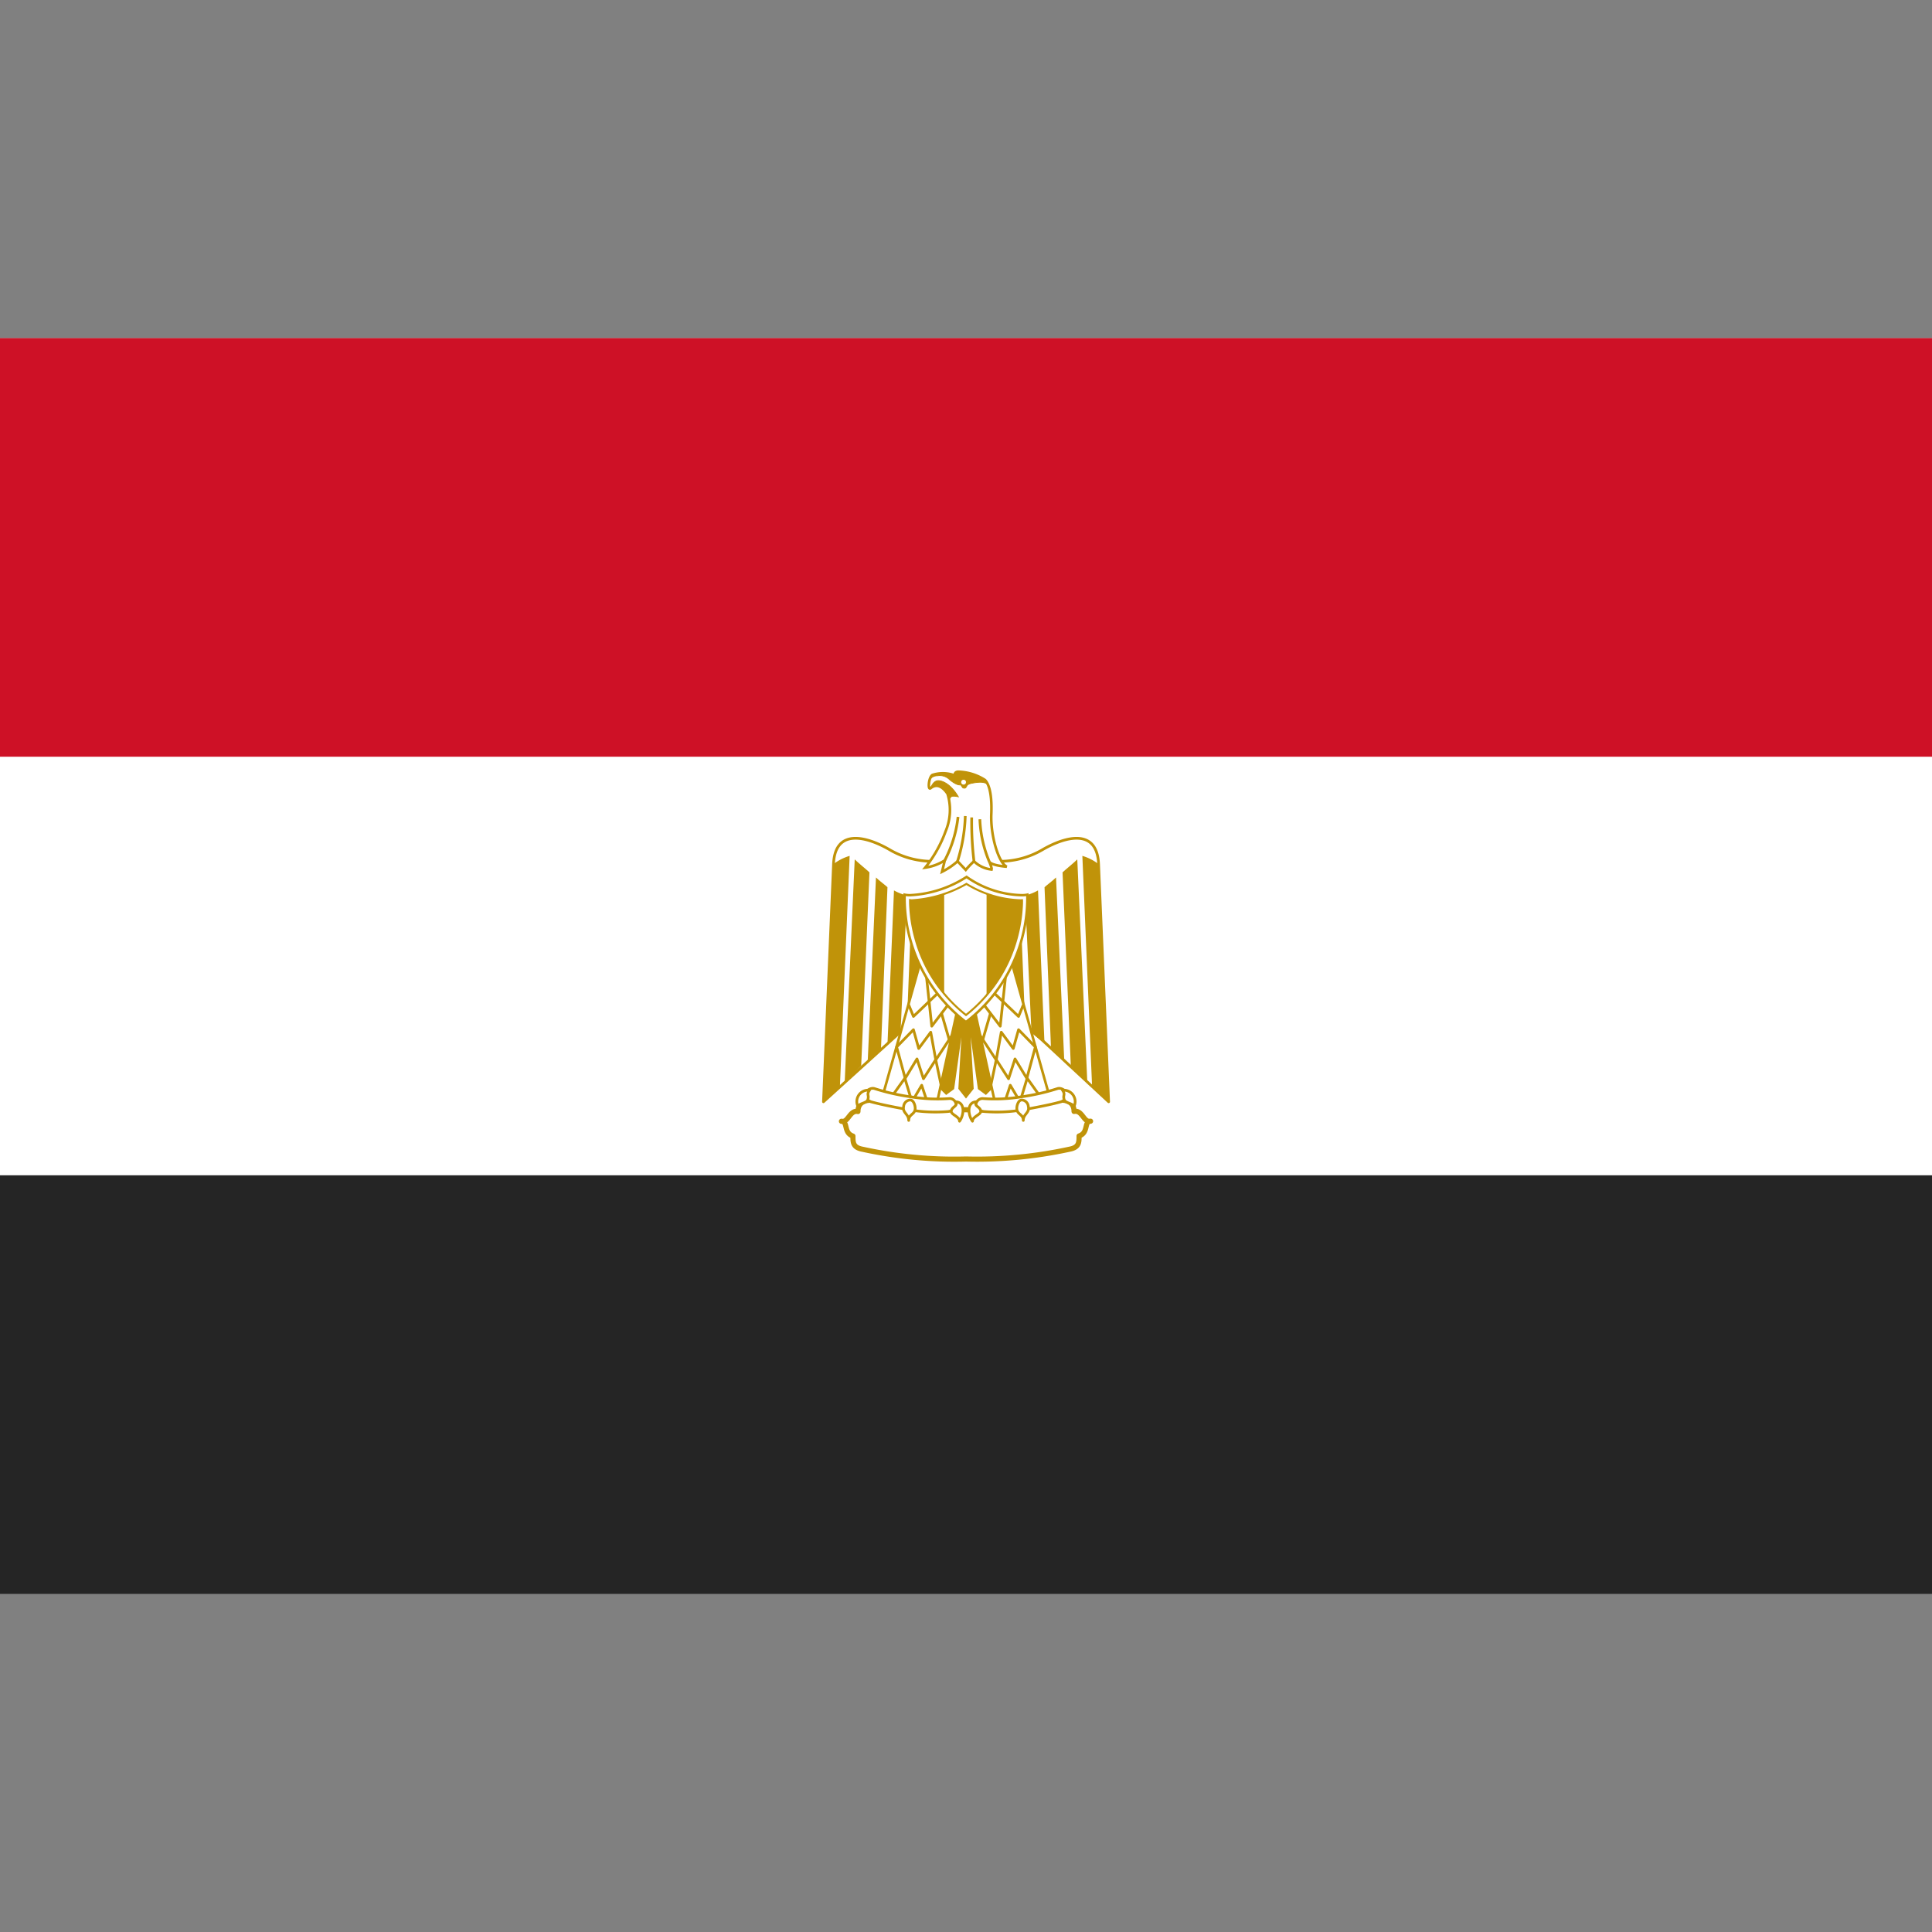<svg xmlns="http://www.w3.org/2000/svg" viewBox="0 0 40 40"><rect x="0" y="0" width="40" height="40" fill="#808080" stroke="none"/><g id="t11_1p818"><rect y="7" width="40" height="26" fill="#252525"/><rect y="7" width="40" height="17.333" fill="#fff"/><rect y="7" width="40" height="8.667" fill="#ce1126"/><path d="M20.035,20.102l2.918,2.709-.208-4.92c-.031-.746-.678-.575-1.149-.306a1.757,1.757,0,0,1-1.595.104,1.757,1.757,0,0,1-1.595-.104c-.471-.269-1.118-.44-1.149.306l-.208,4.92,2.987-2.709Z" fill="#fff" stroke="#c09309" stroke-linejoin="round" stroke-width="0.056"/><path d="M17.591,17.72l-.202,4.786-.342.305.208-4.92a1.025,1.025,0,0,1,.336-.171Z" fill="#c09309"/><path d="M18.001,18.062l-.171,4.003-.342.35.208-4.622c.067.067.269.232.306.269Z" fill="#c09309"/><path d="M18.374,18.368l-.134,3.339-.275.269.171-3.809c.067.067.202.165.238.202Z" fill="#c09309"/><path d="M18.778,18.539l-.134,2.846-.269.218.134-3.168a.978.978,0,0,0,.269.104Z" fill="#c09309"/><path d="M19.15,18.539l-.098,2.371-.275.269.104-2.61a.709.709,0,0,0,.269-.031Z" fill="#c09309"/><g id="w"><path d="M22.409,17.72l.202,4.786.342.305-.208-4.92a1.025,1.025,0,0,0-.336-.171Z" fill="#c09309"/><path d="M21.999,18.062l.171,4.003.342.35-.208-4.622c-.067.067-.269.232-.306.269Z" fill="#c09309"/><path d="M21.626,18.368l.134,3.339.275.269-.171-3.809c-.067.067-.202.165-.238.202Z" fill="#c09309"/><path d="M21.222,18.539l.134,2.846.269.218-.134-3.168a.978.978,0,0,1-.269.104Z" fill="#c09309"/><path d="M20.85,18.539l.098,2.371.275.269-.104-2.61a.709.709,0,0,1-.269-.031Z" fill="#c09309"/></g><path d="M20.135,20.641l.41,1.864-.135.134-.141-.104-.232-1.662.098,1.662-.135.171-.134-.171.098-1.662-.232,1.662-.141.104-.134-.134.409-1.864Z" fill="#c09309" stroke="#c09309" stroke-width="0.048"/><path d="M19.083,19.822l-.813,2.885,1.119.171.477-2.17-.782-.886Z" fill="#fff" stroke="#c09309" stroke-linejoin="round" stroke-width="0.053"/><path d="M18.814,20.806l.098.238.529-.505" fill="none" stroke="#c09309" stroke-linejoin="round" stroke-width="0.056"/><path d="M19.18,20.209l.111,1.037.336-.44" fill="none" stroke="#c09309" stroke-linejoin="round" stroke-width="0.056"/><path d="M19.493,20.977l.184.634" fill="none" stroke="#c09309" stroke-linejoin="round" stroke-width="0.056"/><path d="M19.748,21.378l-.371.564m.116.563-.119-.562-.104-.572-.249.337-.109-.389-.348.357.177.65.244-.402.134.41.251-.39" fill="none" stroke="#c09309" stroke-linejoin="round" stroke-width="0.056"/><path d="M18.508,22.64l.226-.317.147.488.202-.342.135.41" fill="none" stroke="#c09309" stroke-linejoin="round" stroke-width="0.056"/><path d="M20.917,19.822l.813,2.885-1.119.171-.477-2.17.782-.886Z" fill="#fff" stroke="#c09309" stroke-linejoin="round" stroke-width="0.053"/><path d="M21.186,20.806l-.098.238-.529-.505" fill="none" stroke="#c09309" stroke-linejoin="round" stroke-width="0.056"/><path d="M20.82,20.209l-.111,1.037-.336-.44" fill="none" stroke="#c09309" stroke-linejoin="round" stroke-width="0.056"/><path d="M20.507,20.977l-.184.634" fill="none" stroke="#c09309" stroke-linejoin="round" stroke-width="0.056"/><path d="M20.252,21.378l.371.564m-.116.563.119-.562.104-.572.249.337.109-.389.348.357-.177.65-.244-.402-.134.41-.251-.39" fill="none" stroke="#c09309" stroke-linejoin="round" stroke-width="0.056"/><path d="M21.492,22.64l-.226-.317-.147.488-.202-.342-.135.41" fill="none" stroke="#c09309" stroke-linejoin="round" stroke-width="0.056"/><path d="M20,23.996a9.003,9.003,0,0,0,2.139-.202c.202-.037.202-.141.202-.275.202-.067.098-.306.238-.306-.141.037-.171-.238-.342-.202,0-.238-.238-.269-.44-.202A6.772,6.772,0,0,1,20,22.976a8.399,8.399,0,0,1-1.797-.165c-.202-.067-.44-.037-.44.202-.171-.037-.202.238-.342.202.141,0,.037.238.238.306,0,.135,0,.238.208.275A8.912,8.912,0,0,0,20,23.996Z" fill="#fff" stroke="#c09309" stroke-linecap="round" stroke-linejoin="round" stroke-width="0.106"/><path d="M18.845,22.707a3.428,3.428,0,0,0,.819.037c.134,0,.232.232-.037.269a3.219,3.219,0,0,1-.813-.037c-.171-.031-.544-.098-.782-.165-.238-.104-.067-.305.067-.275a4.486,4.486,0,0,0,.746.171Z" fill="#fff" stroke="#c09309" stroke-linecap="round" stroke-linejoin="round" stroke-width="0.056"/><path d="M21.155,22.707a3.391,3.391,0,0,1-.813.037c-.141,0-.238.232.031.269a3.217,3.217,0,0,0,.813-.037c.171-.031.544-.098.782-.165.238-.104.067-.305-.067-.275a4.485,4.485,0,0,1-.746.171Z" fill="#fff" stroke="#c09309" stroke-linecap="round" stroke-linejoin="round" stroke-width="0.056"/><path d="M18.001,22.572a.235.235,0,0,0-.238.336c.031-.067.171-.067.202-.134.037-.104-.031-.104.037-.202Z" fill="#fff" stroke="#c09309" stroke-linecap="round" stroke-linejoin="round" stroke-width="0.056"/><path d="M18.814,23.197c0-.134.134-.118.134-.252,0-.067-.037-.171-.104-.171a.145.145,0,0,0-.135.134C18.68,23.043,18.814,23.063,18.814,23.197Z" fill="#fff" stroke="#c09309" stroke-linecap="round" stroke-linejoin="round" stroke-width="0.056"/><path d="M19.782,22.811c.202,0,.182.269.084.403,0-.098-.171-.134-.171-.202,0-.104.154-.104.087-.202Z" fill="#fff" stroke="#c09309" stroke-linecap="round" stroke-linejoin="round" stroke-width="0.056"/><path d="M21.999,22.572a.236.236,0,0,1,.238.336c-.031-.067-.171-.067-.202-.134-.037-.104.031-.104-.037-.202Z" fill="#fff" stroke="#c09309" stroke-linecap="round" stroke-linejoin="round" stroke-width="0.056"/><path d="M21.186,23.197c0-.134-.134-.118-.134-.252,0-.067.037-.171.104-.171a.145.145,0,0,1,.134.134c.031.135-.104.155-.104.289Z" fill="#fff" stroke="#c09309" stroke-linecap="round" stroke-linejoin="round" stroke-width="0.056"/><path d="M20.218,22.811c-.202,0-.182.269-.084.403,0-.098.171-.134.171-.202C20.305,22.908,20.151,22.908,20.218,22.811Z" fill="#fff" stroke="#c09309" stroke-linecap="round" stroke-linejoin="round" stroke-width="0.056"/><path d="M19.999,21.16a3.241,3.241,0,0,0,1.271-2.637.542.542,0,0,1-.108.011,2.063,2.063,0,0,1-1.15-.379,2.366,2.366,0,0,1-1.175.379.528.528,0,0,1-.108-.011,3.236,3.236,0,0,0,1.27,2.637Z" fill="#fff" stroke="#c09309" stroke-width="0.051"/><path d="M21.16,18.638l-.036.001a2.272,2.272,0,0,1-1.115-.339,2.571,2.571,0,0,1-1.132.339.201.201,0,0,1-.036-.004c-.001.059.002.121.006.177a3.116,3.116,0,0,0,.106.62,3.027,3.027,0,0,0,1.047,1.583,3.032,3.032,0,0,0,1.048-1.584,3.117,3.117,0,0,0,.106-.62c.004-.055.007-.115.006-.173Z" fill="#fff" stroke="#c09309" stroke-width="0.041"/><path d="M19.548,18.51a2.642,2.642,0,0,1-.671.129.198.198,0,0,1-.036-.004c-.001.059.003.121.007.177a3.104,3.104,0,0,0,.105.619,3.026,3.026,0,0,0,.595,1.141V18.51Z" fill="#c09309"/><path d="M20.426,18.506V20.604a3.03,3.03,0,0,0,.622-1.174,3.108,3.108,0,0,0,.105-.619c.004-.055.007-.115.007-.173l-.036.001a2.604,2.604,0,0,1-.698-.133Z" fill="#c09309"/><path d="M20.524,18.001c.028.002-.038-.152-.038-.152.075.077.359.095.359.095-.17-.075-.341-.643-.321-1.096.018-.454-.065-.633-.132-.7a1.074,1.074,0,0,0-.54-.17c-.102-.005-.085.077-.085.077a.694.694,0,0,0-.463-.01c-.08.053-.097.321-.038.274.142-.114.266-.01.351.114a1.136,1.136,0,0,1-.038.775,2.607,2.607,0,0,1-.424.755.999.999,0,0,0,.406-.15l-.057.236a1.451,1.451,0,0,0,.321-.217l.17.179a1.74,1.74,0,0,1,.17-.179.617.617,0,0,0,.359.17Z" fill="#fff" stroke="#c09309" stroke-width="0.054"/><path d="M19.835,16.913a2.529,2.529,0,0,1-.274.899" fill="none" stroke="#c09309" stroke-width="0.056"/><path d="M19.985,16.895a3.48,3.48,0,0,1-.16.935" fill="none" stroke="#c09309" stroke-width="0.056"/><path d="M20.118,16.924a6.811,6.811,0,0,0,.047.907" fill="none" stroke="#c09309" stroke-width="0.056"/><path d="M20.287,16.962a2.52,2.52,0,0,0,.199.887" fill="none" stroke="#c09309" stroke-width="0.056"/><path d="M19.663,16.574a.338.338,0,0,0-.045-.142c-.085-.124-.209-.227-.351-.114,0,0,.048-.15.152-.155.08-.005.262.06.423.334,0,0-.119-.027-.147-.002-.053.047-.032.079-.032.079Z" fill="#c09309" stroke="#c09309" stroke-width="0.016"/><path d="M19.252,16.133a.164.164,0,0,1,.053-.089.693.693,0,0,1,.463.01s-.017-.082.085-.077a1.074,1.074,0,0,1,.54.17.336.336,0,0,1,.063.102h-.003c-.042-.058-.16-.055-.189-.052a.765.765,0,0,0-.134.018.27.27,0,0,0-.095.033c-.018.015-.033.07-.062.07-.045,0-.042-.012-.053-.025-.015-.018-.023-.045-.038-.043-.047.008-.122-.028-.217-.104a.291.291,0,0,0-.256-.085.197.197,0,0,0-.16.079l.003-.008Z" fill="#c09309" stroke="#c09309" stroke-width="0.016"/><circle cx="19.95" cy="16.194" r="0.05" fill="#fff"/></g></svg>